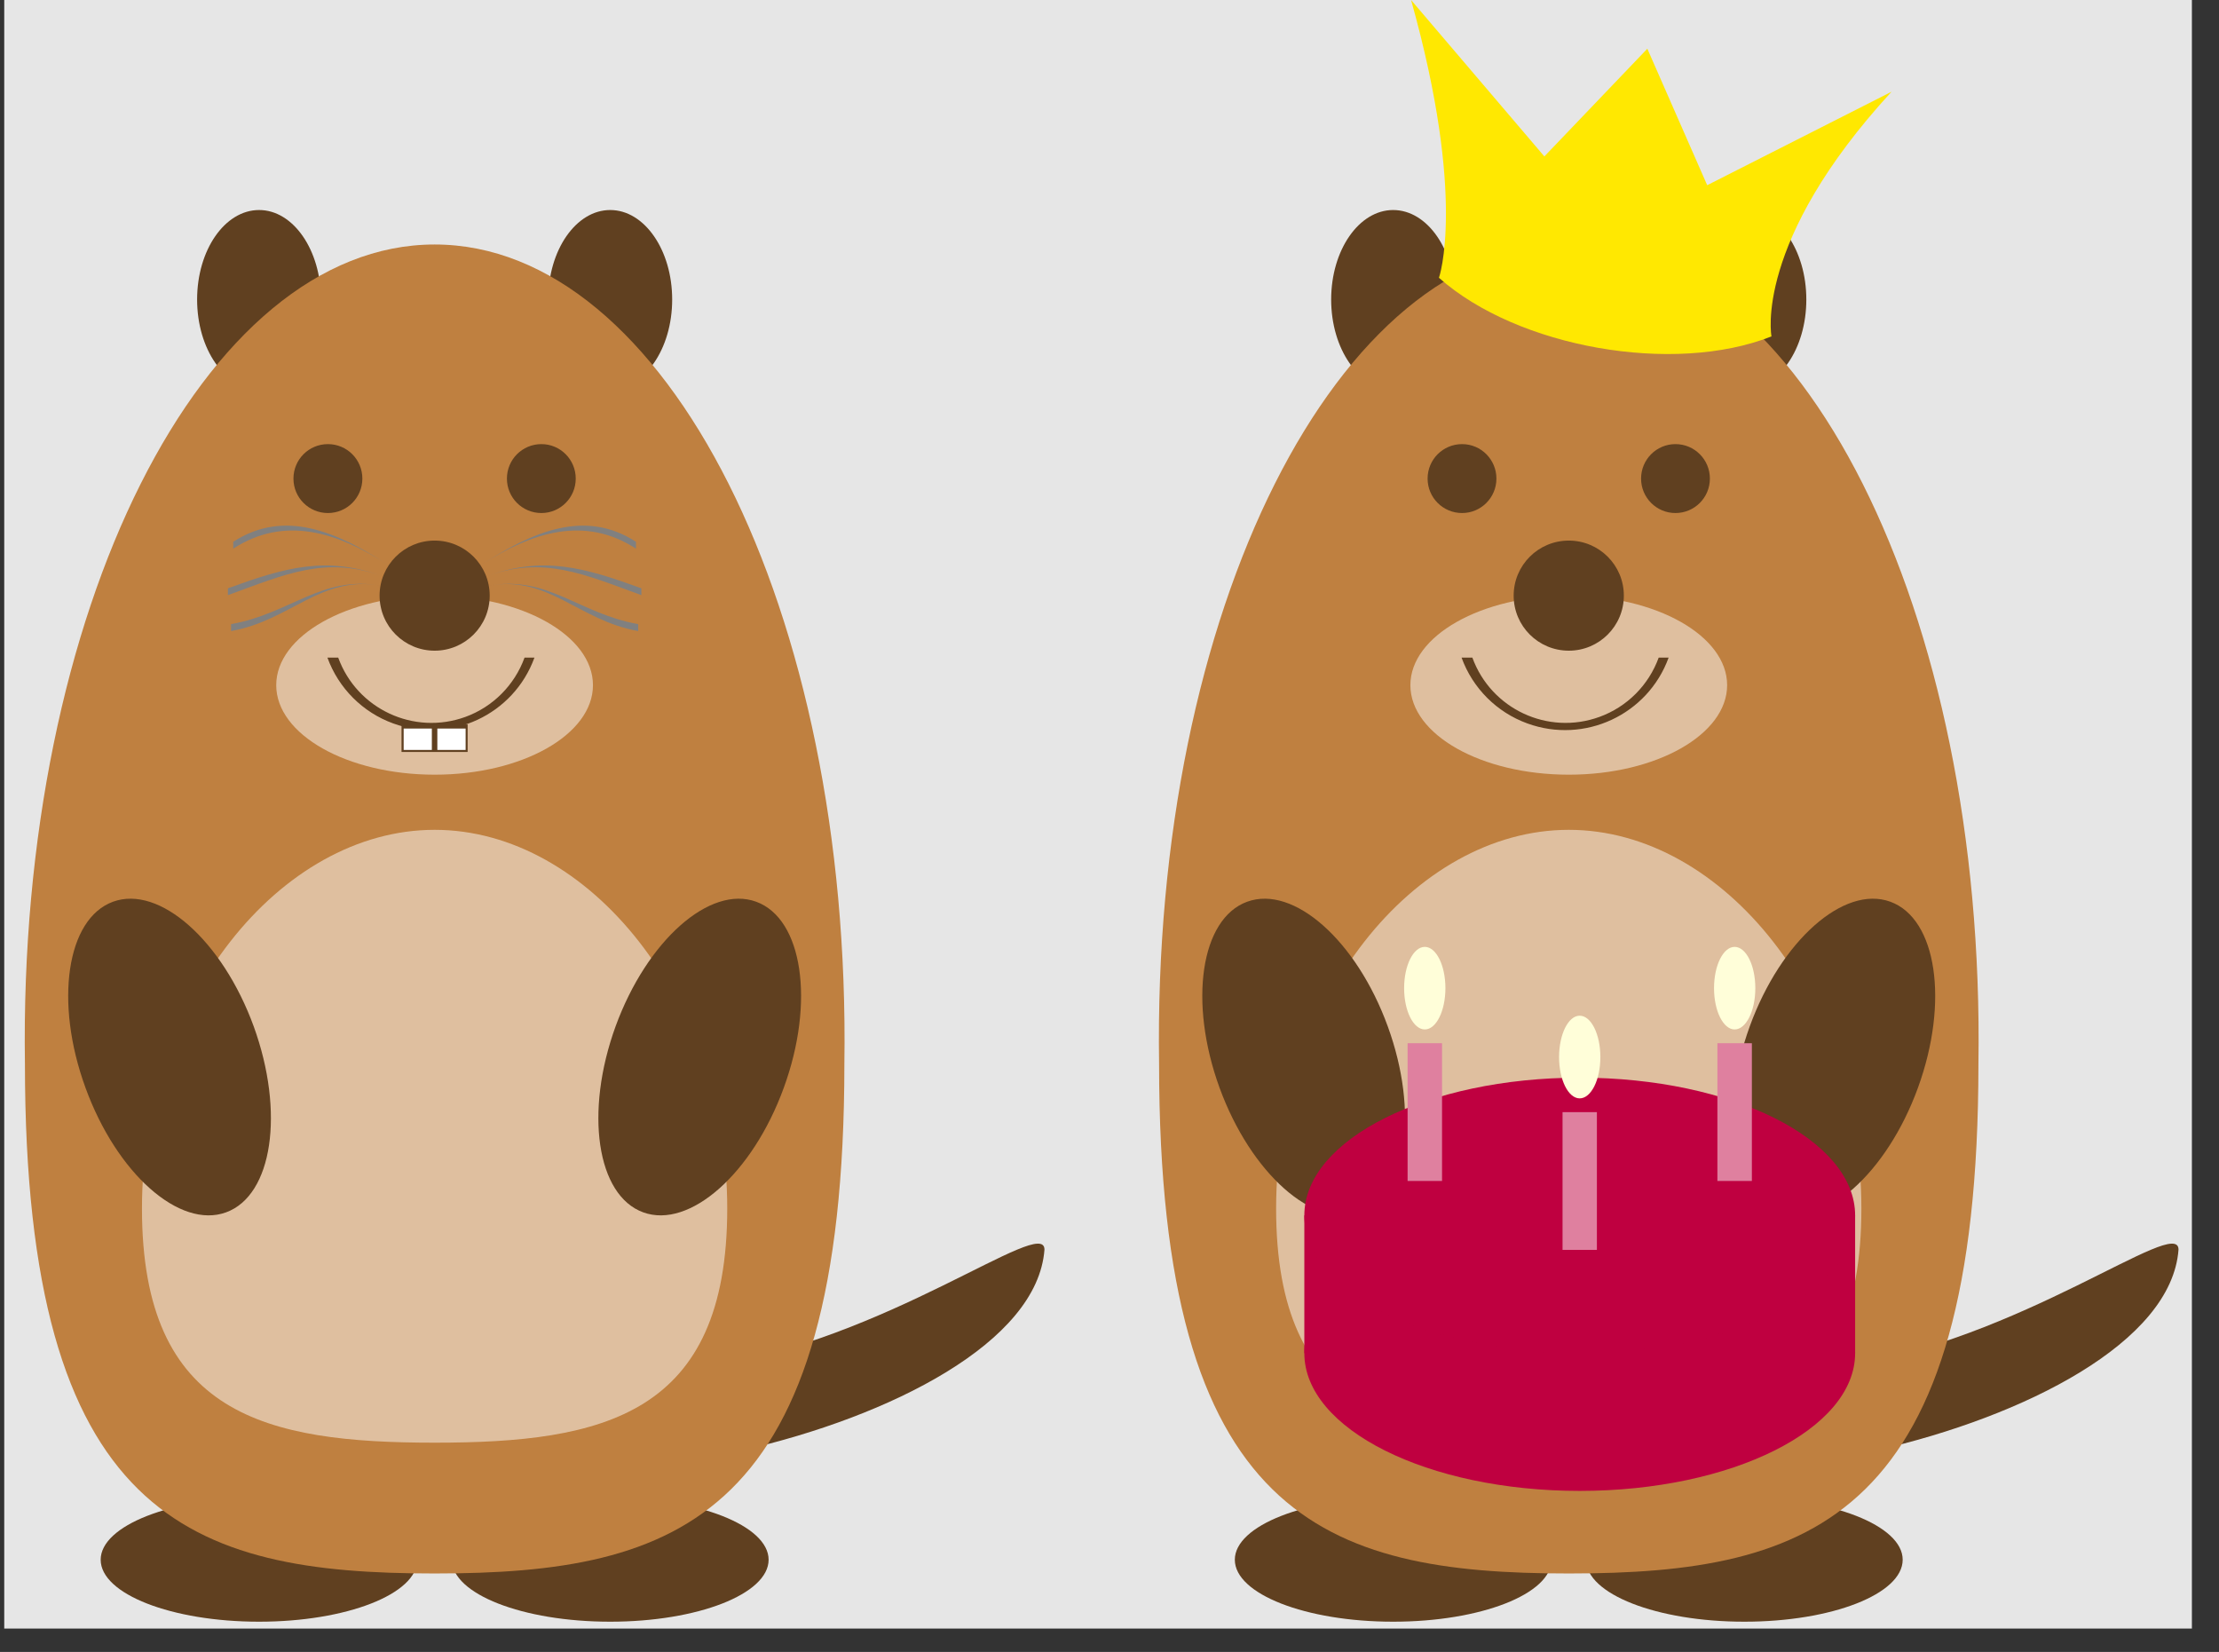 <?xml version="1.0" encoding="UTF-8"?>
<svg xmlns="http://www.w3.org/2000/svg" xmlns:xlink="http://www.w3.org/1999/xlink" width="90.061" height="67.039" viewBox="0 0 90.061 67.039">
<rect x="0" y="0" width="90.061" height="67.039" fill="#333333" stroke="none"/>
<defs>
<clipPath id="clip-0">
<path clip-rule="nonzero" d="M 0.172 0 L 88.961 0 L 88.961 66.09 L 0.172 66.09 Z M 0.172 0 "/>
</clipPath>
<clipPath id="clip-1">
<path clip-rule="nonzero" d="M 64 50 L 88.961 50 L 88.961 60 L 64 60 Z M 64 50 "/>
</clipPath>
</defs>
<g clip-path="url(#clip-0)">
<path fill-rule="nonzero" fill="rgb(89.999%, 89.999%, 89.999%)" fill-opacity="1" d="M 0.172 66.09 L 88.961 66.09 L 88.961 0 L 0.172 0 Z M 0.172 66.09 "/>
</g>
<path fill-rule="nonzero" fill="rgb(37.5%, 25%, 12.5%)" fill-opacity="1" d="M 16.941 63.297 C 16.941 61.91 14.062 60.781 10.516 60.781 C 6.965 60.781 4.086 61.91 4.086 63.297 C 4.086 64.688 6.965 65.812 10.516 65.812 C 14.062 65.812 16.941 64.688 16.941 63.297 Z M 16.941 63.297 "/>
<path fill-rule="nonzero" fill="rgb(37.5%, 25%, 12.5%)" fill-opacity="1" d="M 31.195 63.297 C 31.195 61.91 28.316 60.781 24.766 60.781 C 21.215 60.781 18.34 61.91 18.34 63.297 C 18.34 64.688 21.215 65.812 24.766 65.812 C 28.316 65.812 31.195 64.688 31.195 63.297 Z M 31.195 63.297 "/>
<path fill-rule="nonzero" fill="rgb(37.5%, 25%, 12.5%)" fill-opacity="1" d="M 27.281 12.156 C 27.281 10.148 26.156 8.523 24.766 8.523 C 23.379 8.523 22.25 10.148 22.25 12.156 C 22.25 14.164 23.379 15.789 24.766 15.789 C 26.156 15.789 27.281 14.164 27.281 12.156 Z M 27.281 12.156 "/>
<path fill-rule="nonzero" fill="rgb(37.5%, 25%, 12.5%)" fill-opacity="1" d="M 13.027 12.156 C 13.027 10.148 11.902 8.523 10.516 8.523 C 9.125 8.523 8 10.148 8 12.156 C 8 14.164 9.125 15.789 10.516 15.789 C 11.902 15.789 13.027 14.164 13.027 12.156 Z M 13.027 12.156 "/>
<path fill-rule="nonzero" fill="rgb(37.5%, 25%, 12.5%)" fill-opacity="1" d="M 42.391 50.711 C 41.832 58.258 18.387 62.734 18.105 57.141 C 17.547 53.785 20.727 56.598 28.68 55.465 C 35.965 54.426 42.391 49.309 42.391 50.711 "/>
<path fill-rule="nonzero" fill="rgb(75%, 50%, 25%)" fill-opacity="1" d="M 34.27 43.176 C 34.27 61.621 27.562 63.855 17.641 63.855 C 7.719 63.855 1.012 61.621 1.012 43.176 C 0.734 24.73 8.277 9.922 17.641 9.922 C 27.004 9.922 34.547 24.73 34.27 43.176 Z M 34.27 43.176 "/>
<path fill-rule="nonzero" fill="rgb(87.5%, 75%, 62.5%)" fill-opacity="1" d="M 29.516 49.043 C 29.516 57.43 24.488 58.547 17.641 58.547 C 10.793 58.547 5.762 57.43 5.762 49.043 C 5.762 40.66 11.352 33.676 17.641 33.676 C 23.93 33.676 29.516 40.66 29.516 49.043 Z M 29.516 49.043 "/>
<path fill-rule="nonzero" fill="rgb(37.5%, 25%, 12.5%)" fill-opacity="1" d="M 30.691 36.594 C 28.809 35.906 26.254 38.172 24.984 41.652 C 23.719 45.137 24.219 48.512 26.105 49.199 C 27.992 49.887 30.547 47.621 31.812 44.141 C 33.082 40.66 32.578 37.281 30.691 36.594 Z M 30.691 36.594 "/>
<path fill-rule="nonzero" fill="rgb(37.5%, 25%, 12.5%)" fill-opacity="1" d="M 9.176 49.199 C 11.062 48.512 11.562 45.137 10.297 41.652 C 9.027 38.172 6.473 35.906 4.586 36.594 C 2.703 37.281 2.199 40.66 3.469 44.141 C 4.734 47.621 7.289 49.887 9.176 49.199 Z M 9.176 49.199 "/>
<path fill-rule="nonzero" fill="rgb(87.5%, 75%, 62.5%)" fill-opacity="1" d="M 24.066 27.805 C 24.066 25.801 21.191 24.172 17.641 24.172 C 14.09 24.172 11.211 25.801 11.211 27.805 C 11.211 29.812 14.09 31.438 17.641 31.438 C 21.191 31.438 24.066 29.812 24.066 27.805 Z M 24.066 27.805 "/>
<path fill-rule="nonzero" fill="rgb(37.5%, 25%, 12.5%)" fill-opacity="1" d="M 19.875 24.172 C 19.875 22.938 18.875 21.938 17.641 21.938 C 16.406 21.938 15.406 22.938 15.406 24.172 C 15.406 25.406 16.406 26.406 17.641 26.406 C 18.875 26.406 19.875 25.406 19.875 24.172 Z M 19.875 24.172 "/>
<path fill-rule="nonzero" fill="rgb(37.5%, 25%, 12.5%)" fill-opacity="1" d="M 14.707 19.422 C 14.707 18.648 14.082 18.023 13.309 18.023 C 12.535 18.023 11.91 18.648 11.91 19.422 C 11.91 20.195 12.535 20.82 13.309 20.82 C 14.082 20.82 14.707 20.195 14.707 19.422 Z M 14.707 19.422 "/>
<path fill-rule="nonzero" fill="rgb(37.5%, 25%, 12.5%)" fill-opacity="1" d="M 23.367 19.422 C 23.367 18.648 22.742 18.023 21.973 18.023 C 21.199 18.023 20.574 18.648 20.574 19.422 C 20.574 20.195 21.199 20.82 21.973 20.82 C 22.742 20.82 23.367 20.195 23.367 19.422 Z M 23.367 19.422 "/>
<path fill-rule="nonzero" fill="rgb(37.5%, 25%, 12.5%)" fill-opacity="1" d="M 21.691 26.688 C 20.848 29.008 18.281 30.203 15.961 29.359 C 14.719 28.91 13.742 27.93 13.289 26.688 L 13.727 26.688 C 14.488 28.777 16.797 29.852 18.887 29.094 C 20.004 28.688 20.883 27.805 21.289 26.688 Z M 21.691 26.688 "/>
<path fill-rule="nonzero" fill="rgb(50%, 50%, 50%)" fill-opacity="1" d="M 19.844 23.766 C 22.273 23.336 23.469 25.18 25.902 25.609 L 25.902 25.328 C 23.5 24.906 22.246 23.344 19.844 23.766 Z M 19.844 23.766 "/>
<path fill-rule="nonzero" fill="rgb(50%, 50%, 50%)" fill-opacity="1" d="M 15.438 23.766 C 13.008 23.336 11.809 25.18 9.379 25.609 L 9.379 25.328 C 11.781 24.906 13.035 23.344 15.438 23.766 Z M 15.438 23.766 "/>
<path fill-rule="nonzero" fill="rgb(50%, 50%, 50%)" fill-opacity="1" d="M 19.742 23.387 C 22.062 22.543 23.707 23.309 26.031 24.152 L 26.031 23.875 C 23.715 23.031 22.055 22.547 19.742 23.387 Z M 19.742 23.387 "/>
<path fill-rule="nonzero" fill="rgb(50%, 50%, 50%)" fill-opacity="1" d="M 15.539 23.387 C 13.215 22.543 11.574 23.309 9.25 24.152 L 9.25 23.875 C 11.566 23.031 13.223 22.547 15.539 23.387 Z M 15.539 23.387 "/>
<path fill-rule="nonzero" fill="rgb(50%, 50%, 50%)" fill-opacity="1" d="M 19.516 22.934 C 21.594 21.586 23.738 20.918 25.812 22.266 L 25.812 21.988 C 23.73 20.637 21.602 21.582 19.516 22.934 Z M 19.516 22.934 "/>
<path fill-rule="nonzero" fill="rgb(50%, 50%, 50%)" fill-opacity="1" d="M 15.766 22.934 C 13.688 21.586 11.543 20.918 9.465 22.266 L 9.465 21.988 C 11.551 20.637 13.68 21.582 15.766 22.934 Z M 15.766 22.934 "/>
<path fill-rule="nonzero" fill="rgb(37.5%, 25%, 12.5%)" fill-opacity="1" d="M 18.98 29.398 L 18.98 30.516 L 16.297 30.516 L 16.297 29.398 Z M 18.98 29.398 "/>
<path fill-rule="nonzero" fill="rgb(100%, 100%, 100%)" fill-opacity="1" d="M 16.383 29.566 L 16.383 30.434 L 17.527 30.434 L 17.527 29.566 Z M 16.383 29.566 "/>
<path fill-rule="nonzero" fill="rgb(100%, 100%, 100%)" fill-opacity="1" d="M 18.898 29.566 L 18.898 30.434 L 17.75 30.434 L 17.75 29.566 Z M 18.898 29.566 "/>
<path fill-rule="nonzero" fill="rgb(37.5%, 25%, 12.5%)" fill-opacity="1" d="M 62.973 63.297 C 62.973 61.91 60.094 60.781 56.543 60.781 C 52.992 60.781 50.117 61.91 50.117 63.297 C 50.117 64.688 52.992 65.812 56.543 65.812 C 60.094 65.812 62.973 64.688 62.973 63.297 Z M 62.973 63.297 "/>
<path fill-rule="nonzero" fill="rgb(37.5%, 25%, 12.5%)" fill-opacity="1" d="M 77.223 63.297 C 77.223 61.91 74.348 60.781 70.797 60.781 C 67.246 60.781 64.371 61.91 64.371 63.297 C 64.371 64.688 67.246 65.812 70.797 65.812 C 74.348 65.812 77.223 64.688 77.223 63.297 Z M 77.223 63.297 "/>
<path fill-rule="nonzero" fill="rgb(37.5%, 25%, 12.5%)" fill-opacity="1" d="M 73.312 12.156 C 73.312 10.148 72.188 8.523 70.797 8.523 C 69.406 8.523 68.281 10.148 68.281 12.156 C 68.281 14.164 69.406 15.789 70.797 15.789 C 72.188 15.789 73.312 14.164 73.312 12.156 Z M 73.312 12.156 "/>
<path fill-rule="nonzero" fill="rgb(37.5%, 25%, 12.5%)" fill-opacity="1" d="M 59.059 12.156 C 59.059 10.148 57.934 8.523 56.543 8.523 C 55.156 8.523 54.027 10.148 54.027 12.156 C 54.027 14.164 55.156 15.789 56.543 15.789 C 57.934 15.789 59.059 14.164 59.059 12.156 Z M 59.059 12.156 "/>
<g clip-path="url(#clip-1)">
<path fill-rule="nonzero" fill="rgb(37.5%, 25%, 12.5%)" fill-opacity="1" d="M 88.418 50.711 C 87.859 58.258 64.418 62.734 64.137 57.141 C 63.578 53.785 66.754 56.598 74.711 55.465 C 81.996 54.426 88.418 49.309 88.418 50.711 "/>
</g>
<path fill-rule="nonzero" fill="rgb(75%, 50%, 25%)" fill-opacity="1" d="M 80.297 43.176 C 80.297 61.621 73.59 63.855 63.672 63.855 C 53.75 63.855 47.043 61.621 47.043 43.176 C 46.762 24.73 54.309 9.922 63.672 9.922 C 73.031 9.922 80.578 24.73 80.297 43.176 Z M 80.297 43.176 "/>
<path fill-rule="nonzero" fill="rgb(87.5%, 75%, 62.5%)" fill-opacity="1" d="M 75.547 49.043 C 75.547 57.43 70.516 58.547 63.672 58.547 C 56.824 58.547 51.793 57.43 51.793 49.043 C 51.793 40.66 57.383 33.676 63.672 33.676 C 69.957 33.676 75.547 40.66 75.547 49.043 Z M 75.547 49.043 "/>
<path fill-rule="nonzero" fill="rgb(37.5%, 25%, 12.5%)" fill-opacity="1" d="M 76.723 36.594 C 74.84 35.906 72.281 38.172 71.016 41.652 C 69.75 45.137 70.25 48.512 72.137 49.199 C 74.02 49.887 76.578 47.621 77.844 44.141 C 79.109 40.66 78.609 37.281 76.723 36.594 Z M 76.723 36.594 "/>
<path fill-rule="nonzero" fill="rgb(37.5%, 25%, 12.5%)" fill-opacity="1" d="M 55.207 49.199 C 57.09 48.512 57.594 45.137 56.324 41.652 C 55.059 38.172 52.504 35.906 50.617 36.594 C 48.73 37.281 48.23 40.66 49.496 44.141 C 50.766 47.621 53.32 49.887 55.207 49.199 Z M 55.207 49.199 "/>
<path fill-rule="nonzero" fill="rgb(87.5%, 75%, 62.5%)" fill-opacity="1" d="M 70.098 27.805 C 70.098 25.801 67.219 24.172 63.672 24.172 C 60.121 24.172 57.242 25.801 57.242 27.805 C 57.242 29.812 60.121 31.438 63.672 31.438 C 67.219 31.438 70.098 29.812 70.098 27.805 Z M 70.098 27.805 "/>
<path fill-rule="nonzero" fill="rgb(37.5%, 25%, 12.5%)" fill-opacity="1" d="M 65.906 24.172 C 65.906 22.938 64.906 21.938 63.672 21.938 C 62.434 21.938 61.434 22.938 61.434 24.172 C 61.434 25.406 62.434 26.406 63.672 26.406 C 64.906 26.406 65.906 25.406 65.906 24.172 Z M 65.906 24.172 "/>
<path fill-rule="nonzero" fill="rgb(37.5%, 25%, 12.5%)" fill-opacity="1" d="M 60.734 19.422 C 60.734 18.648 60.109 18.023 59.34 18.023 C 58.566 18.023 57.941 18.648 57.941 19.422 C 57.941 20.195 58.566 20.82 59.34 20.82 C 60.109 20.82 60.734 20.195 60.734 19.422 Z M 60.734 19.422 "/>
<path fill-rule="nonzero" fill="rgb(37.5%, 25%, 12.5%)" fill-opacity="1" d="M 69.398 19.422 C 69.398 18.648 68.773 18.023 68 18.023 C 67.23 18.023 66.605 18.648 66.605 19.422 C 66.605 20.195 67.23 20.82 68 20.82 C 68.773 20.82 69.398 20.195 69.398 19.422 Z M 69.398 19.422 "/>
<path fill-rule="nonzero" fill="rgb(37.5%, 25%, 12.5%)" fill-opacity="1" d="M 67.723 26.688 C 66.879 29.008 64.312 30.203 61.992 29.359 C 60.75 28.91 59.77 27.93 59.32 26.688 L 59.758 26.688 C 60.52 28.777 62.828 29.852 64.914 29.094 C 66.035 28.688 66.914 27.805 67.32 26.688 Z M 67.723 26.688 "/>
<path fill-rule="nonzero" fill="rgb(99.646%, 90.704%, 0.705%)" fill-opacity="1" d="M 58.402 11.273 C 58.402 11.273 59.535 8.066 57.27 0 L 62.68 6.348 L 66.859 1.977 L 69.289 7.516 L 76.77 3.723 C 71.152 9.832 71.898 13.652 71.898 13.652 C 67.93 15.223 61.594 14.109 58.402 11.273 Z M 58.402 11.273 "/>
<path fill-rule="nonzero" fill="rgb(75%, 0%, 25%)" fill-opacity="1" d="M 75.293 54.914 C 75.293 51.828 70.289 49.324 64.113 49.324 C 57.941 49.324 52.938 51.828 52.938 54.914 C 52.938 58 57.941 60.504 64.113 60.504 C 70.289 60.504 75.293 58 75.293 54.914 Z M 75.293 54.914 "/>
<path fill-rule="nonzero" fill="rgb(75%, 0%, 25%)" fill-opacity="1" d="M 52.938 54.914 L 52.938 49.324 L 75.293 49.324 L 75.293 54.914 Z M 52.938 54.914 "/>
<path fill-rule="nonzero" fill="rgb(75%, 0%, 25%)" fill-opacity="1" d="M 75.293 49.324 C 75.293 46.238 70.289 43.734 64.113 43.734 C 57.941 43.734 52.938 46.238 52.938 49.324 C 52.938 52.41 57.941 54.914 64.113 54.914 C 70.289 54.914 75.293 52.41 75.293 49.324 Z M 75.293 49.324 "/>
<path fill-rule="nonzero" fill="rgb(87.5%, 50%, 62.5%)" fill-opacity="1" d="M 57.129 47.926 L 57.129 42.336 L 58.527 42.336 L 58.527 47.926 Z M 57.129 47.926 "/>
<path fill-rule="nonzero" fill="rgb(87.5%, 50%, 62.5%)" fill-opacity="1" d="M 69.703 47.926 L 69.703 42.336 L 71.102 42.336 L 71.102 47.926 Z M 69.703 47.926 "/>
<path fill-rule="nonzero" fill="rgb(87.5%, 50%, 62.5%)" fill-opacity="1" d="M 63.418 50.723 L 63.418 45.133 L 64.812 45.133 L 64.812 50.723 Z M 63.418 50.723 "/>
<path fill-rule="nonzero" fill="rgb(100%, 99.234%, 85.001%)" fill-opacity="1" d="M 64.953 42.898 C 64.953 41.973 64.578 41.219 64.113 41.219 C 63.652 41.219 63.277 41.973 63.277 42.898 C 63.277 43.824 63.652 44.574 64.113 44.574 C 64.578 44.574 64.953 43.824 64.953 42.898 Z M 64.953 42.898 "/>
<path fill-rule="nonzero" fill="rgb(100%, 99.234%, 85.001%)" fill-opacity="1" d="M 71.242 40.102 C 71.242 39.176 70.867 38.426 70.402 38.426 C 69.941 38.426 69.566 39.176 69.566 40.102 C 69.566 41.027 69.941 41.777 70.402 41.777 C 70.867 41.777 71.242 41.027 71.242 40.102 Z M 71.242 40.102 "/>
<path fill-rule="nonzero" fill="rgb(100%, 99.234%, 85.001%)" fill-opacity="1" d="M 58.664 40.102 C 58.664 39.176 58.289 38.426 57.828 38.426 C 57.363 38.426 56.988 39.176 56.988 40.102 C 56.988 41.027 57.363 41.777 57.828 41.777 C 58.289 41.777 58.664 41.027 58.664 40.102 Z M 58.664 40.102 "/>
</svg>
